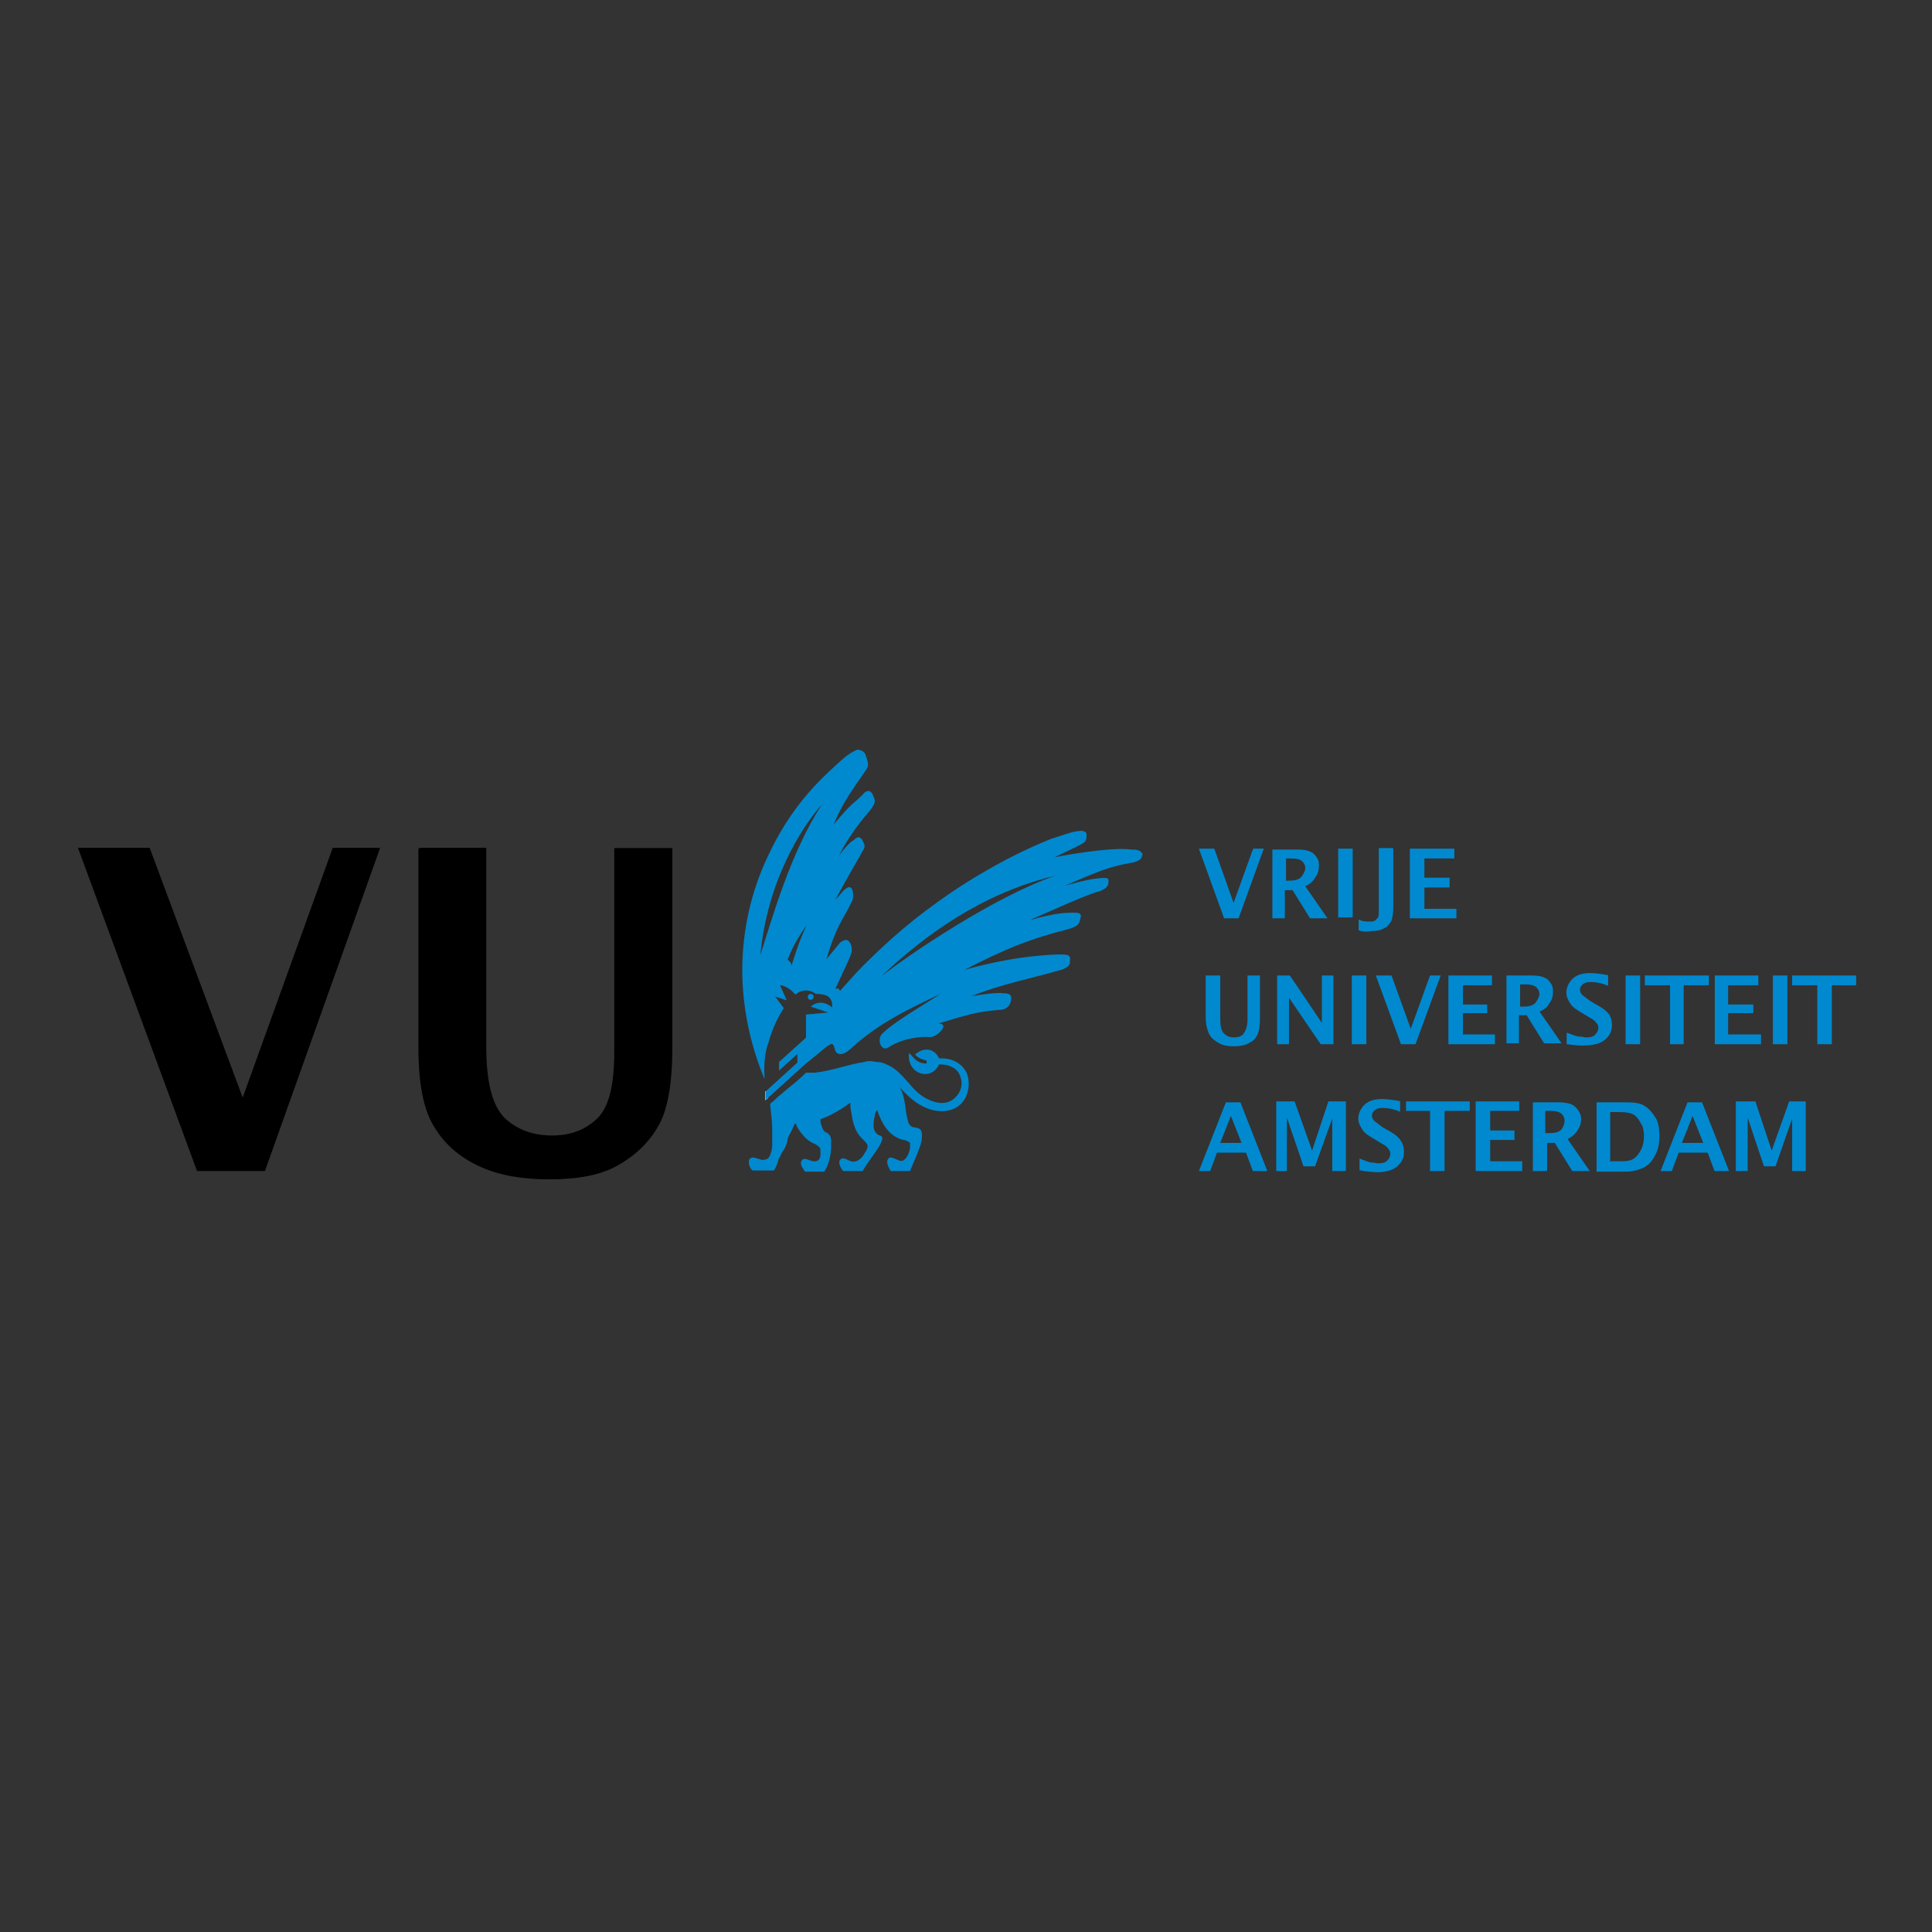 <?xml version="1.0" encoding="utf-8"?>
<!-- Generator: Adobe Illustrator 19.0.0, SVG Export Plug-In . SVG Version: 6.00 Build 0)  -->
<svg version="1.1" id="layer" xmlns="http://www.w3.org/2000/svg" xmlns:xlink="http://www.w3.org/1999/xlink" x="0px" y="0px"
	 viewBox="-153 -46 652 652" style="enable-background:new -153 -46 652 652;" xml:space="preserve">
<rect x="-153" y="-46" width="652" height="652" fill="#333333" stroke="none"/>
<style type="text/css">
	.st0{fill:#0089CF;}
	.st1{fill:#FFFFFF;}
</style>
<polygon class="st0" points="460.3,306.4 460.3,286.5 451.8,286.5 451.8,283.2 473.4,283.2 473.4,286.5 465.2,286.5 465.2,306.4 "/>
<polygon points="-86.5,349.2 -126.7,240.1 -102.5,240.1 -71.1,324.4 -40.7,240.1 -24.7,240.1 -63.6,349.2 "/>
<path d="M-11.4,240.1h22.5v67c0,12.1,2,19.9,6.2,24.2c4.2,3.9,9.5,5.9,16,5.9c6.5,0,11.4-2,15.4-5.9c3.9-3.9,5.6-11.4,5.6-22.5
	v-68.6h19.6v67c0,12.7-1.6,21.6-4.9,27.1c-3.3,5.6-7.8,9.8-13.7,13.1c-5.9,3.3-13.7,4.6-22.9,4.6c-9.1,0-16.7-1.3-23.2-4.2
	s-11.8-7.2-15.4-13.1c-3.9-5.9-5.6-15-5.6-27.4v-67H-11.4z"/>
<path class="st1" d="M105.2,322.4v2.9l1-0.7c-0.3-0.7-0.3-1.6-0.7-2.3H105.2z"/>
<path class="st0" d="M119.6,290.4c0-0.3,0.3-1,1-1c0.3,0,1,0.3,1,1c0,0.3-0.3,1-1,1C119.9,291.4,119.6,291,119.6,290.4"/>
<path class="st0" d="M173.5,316.8c-1.3-3.6-4.9-5.9-9.5-5.6c-2.6-4.9-6.9-2.6-8.2-1.3c1.3,1.3,2.3,1.6,3.9,2v1
	c-2.9,0-3.9-1.3-5.9-3.6c-1,7.2,7.5,9.8,10.1,3.9c3.9,0,6.5,1.6,7.2,4.2c1,2.6,0,5.2-1.3,6.5c-2.3,2.9-6.2,2.9-9.8,1
	c-2.3-1-4.6-3.3-6.5-5.6c-2.9-3.3-4.6-4.9-6.9-5.9c-1.3-0.7-2.6-1-3.6-1c-0.7,0-1.3-0.3-2.3-0.3c-0.7,0-1.3,0-2,0.3
	c-5.2,0.7-10.5,2.9-16.7,3.6H119c-2,2-3.9,3.6-5.6,4.9l-3.9,3.3l0,0c-1.6,1.6-2.6,2.3-2.6,2.3c0.3,3.6,0.7,5.6,0.7,8.8
	c0,2.9,0,4.2,0,5.2c0,1.3-0.3,2.3-0.7,3.3s-1,1.6-2.3,1.6c-1,0.3-3.6-1.6-4.6-0.3c-0.7,1,0,3.3,1,3.9h7.2c1-1.6,1.3-2.9,1.6-3.9
	c0.7-1,1-2.3,1.6-2.9c0.7-1,1-2,1.3-2.9c0-1,0.3-1.6,0.7-2.3c0.7-1.3,1.3-2.6,1.6-3.3c0-0.3,0.3-0.3,0.3-0.7c0.3,0.3,0.7,1,0.7,1.3
	c1.6,2.6,3.3,4.6,5.6,5.6c1,0.3,1.6,1,2,1.3c0.3,0.3,0.3,1.3,0.3,2.3c0,1-0.3,2-1.3,2.3c-1.6,0.7-3.9-1.6-4.9-0.3c-1,1,0,2.6,1,3.9
	h6.5c1.6-2.6,2.3-5.9,2.3-8.8s0-3.6-2-4.6c-0.7-0.3-1.3-2-1.6-3.3c0-0.3,0-0.3,0-1c2.9-1,6.5-2.9,10.1-5.6c0,0.7,0,1,0,1.6
	c0.7,4.2,1,7.8,4.2,10.8c1,1,1.6,1.6,1.6,2.3c0,0.3-0.3,1.6-1,2.3c-0.7,1.6-2.3,2.9-3.6,2.9c-1.6,0.3-3.3-2-4.6-0.7
	c-1,1,0.3,3.3,1,3.9h6.5c2.3-3.9,5.2-7.2,6.2-9.5c0.7-1.6,0.7-2.3-0.7-2.6c-2.3-1.3-2-3.9-1.3-6.9c0-0.7,0.3-1,0.7-1.6
	c1.6,4.6,3.9,8.8,8.8,10.1c1,0,2,0.7,2.3,1c0,0.3,0,1.3,0,2c-0.3,1.3-1,3.3-2.3,3.9c-1.3,1-4.2-2.3-5.2-0.3c-0.7,1.3,0.7,3.3,1,3.9
	h6.5c1.6-3.9,3.3-7.5,3.9-10.1c0.3-2.9,0.3-4.2-2-4.6c-1.3,0-2.3-0.7-2.6-2.3c-1-2.9-0.7-8.2-2.9-11.4c2.6,2.9,5.2,5.2,7.8,6.5
	c5.6,2.9,11.4,2,14-2C174.2,322.4,174.2,319.1,173.5,316.8"/>
<path class="st0" d="M228.7,240.7c-4.9-0.7-16,0.7-25.8,2.6c5.9-2.9,7.8-3.6,9.8-4.9c0.7-0.3,1-1.3,1-2.6c0-1.3-1.3-1.6-2.9-1.3
	c-1.6,0-4.9,1.3-9.1,2.6c-8.2,3.3-19.9,8.8-34,18.3c-12.4,8.5-20.6,15.7-29.4,24.5c-2.3,2.3-4.9,5.2-7.8,8.5c-0.3-0.7-0.7-1-1.6-0.7
	c3.3-7.2,3.6-7.5,5.2-11.4c0.7-2,0.3-3.3-0.3-4.2c-1-1.6-2.3-0.7-3.3,0c-1.3,1.6-1.6,2-4.6,5.6c3.6-12.1,5.6-13.1,8.8-19.9
	c0.3-1,0.3-2.3,0-3.3s-1-1.3-1.6-1c-1.3,0.7-1.6,1.3-4.2,4.2c3.6-6.9,8.5-15,9.1-16.3c0.7-1.3,1.3-1.6,0-3.9c-1.3-2-2.3-0.3-3.3,0.3
	c-0.7,0.3-2.3,2-4.6,4.9c5.2-9.8,10.1-14.4,11.1-16c1.3-2,1.3-2.3,0.3-4.6c-1-2-2.6-1-3.3,0c-3.6,3.6-3.6,2.6-9.8,10.1
	c3.3-8.5,8.8-15,10.8-18.3c1-1.3,1-2,0-4.9c-0.3-1.3-1.6-2-2.9-2c-1.6,0.7-3.3,1.6-6.5,4.6c-6.9,6.2-16,15-23.5,31
	c-7.2,15-8.8,29.1-8.8,38.9c0,15,3.9,28.1,7.5,36.6c0-0.3,0-0.7,0-1c-0.3-3.9,0.3-8.8,1.3-11.1c1.6-5.9,3.6-9.1,5.2-11.8l-2.9-3.9
	l3.9,1.3l-2.3-5.2c0,0,2.9,0.3,5.2,3.3c1.3-1.3,4.2-2.3,6.9-0.3c2,0,2.9,0.3,3.9,0.7c2,1.3,1.6,3.3,1.6,3.9c-1-1-4.2-2.9-7.2-0.3
	l5.9,2l-7.5,0.7v7.8l-9.1,8.2v2.9l6.2-5.6v2.9l-10.8,9.8v2.9l13.7-12.4l0,0l3.6-2.9l0,0c2-1.6,2.9-2.6,4.2-3.3c1.3-1,1.6,0,2,1.6
	c0.3,1.3,2,2.6,5.2-0.3c9.5-8.8,19.6-13.4,30.4-18.6c-5.9,3.9-16.3,9.8-19.9,13.7c-1.6,2,0,6.2,2.6,4.2c4.6-2.9,10.5-3.6,13.7-3.3
	c1.3,0,2.9-1,3.9-2.3c1-1,1-2.3-1-2.3c9.8-2.9,12.4-3.9,20.6-4.6c2.3,0,3.6-1.3,3.9-3.3c0.3-1.6-0.3-2.3-2.6-2.3
	c-2.3-0.3-6.5,0.3-10.8,1c9.5-3.9,20.9-6.2,30-8.8c2.9-1,3.3-1.6,3.3-3.3c0.3-2-1-2-4.2-2c-6.5,0.3-16.3,1-31.4,5.2
	c14-7.2,22.2-10.5,34.9-13.7c3.6-1,3.9-2,4.2-3.6c0.7-2-1-2-2.3-2c-2,0-6.2,0-15,2.6c8.5-3.6,18-8.2,24.5-10.1
	c1.3-0.7,2.3-1.3,2.3-2.9c0-1.3-0.3-1.3-1.6-1.3c-2.9,0-7.5,1-13.1,2.6c11.4-4.9,15-6.5,22.9-7.8c2.6-0.7,2.9-1.3,3.3-2.9
	C231.7,240.7,230.3,240.7,228.7,240.7 M114.1,279.9c0-1-0.7-1.6-1.3-2c1.6-4.2,3.3-7.2,6.5-11.8C116.4,272.1,115,277.3,114.1,279.9
	 M103.6,276.3c2.3-24.5,13.4-42.5,20.9-51C113.7,241.7,107.5,264.3,103.6,276.3 M144.4,283.5c14.4-13.7,34-28.1,58.8-34
	C182.3,256.7,153.6,276.3,144.4,283.5"/>
<polygon class="st0" points="260.1,263.9 251.6,240.4 256.8,240.4 263.3,258.7 269.9,240.4 273.5,240.4 265,263.9 "/>
<g>
	<path class="st0" d="M281,251.2h1c2,0,3.3-0.3,4.2-1.3c0.7-1,1.3-2,1.3-2.9s-0.3-1.6-1-2.3c-0.7-0.7-2-1-3.9-1H281V251.2z
		 M276.4,263.9v-23.2h8.8c1.6,0,3.3,0.3,3.9,0.7c1,0.3,1.6,1,2.3,2s0.7,2,0.7,2.9c0,1.3-0.3,2.6-1.3,3.9c-0.7,1.3-2,2.3-3.3,2.9
		l7.5,10.8h-5.9l-5.9-9.5h-2.6v9.5C280.6,263.9,276.4,263.9,276.4,263.9z"/>
</g>
<rect x="298.6" y="240.4" class="st0" width="4.9" height="23.2"/>
<g>
	<path class="st0" d="M305.5,267.9v-3.6c1.3,0.7,2.6,0.7,3.9,0.7c0.7,0,1,0,1.6-0.3c0.3-0.3,0.7-0.7,1-1c0.3-0.3,0.3-1.3,0.3-2.9
		v-20.6h4.9V260c0,2.3-0.3,3.9-0.7,4.9c-0.7,1-1.3,2-2.3,2.3c-1,0.7-2.6,1-4.2,1C308.1,268.5,306.8,268.5,305.5,267.9"/>
</g>
<polygon class="st0" points="322.8,263.9 322.8,240.4 337.8,240.4 337.8,243.7 327.7,243.7 327.7,250.2 336.2,250.2 336.2,253.5 
	327.7,253.5 327.7,260.7 338.5,260.7 338.5,263.9 "/>
<g>
	<path class="st0" d="M253.9,283.2h4.9v14.4c0,2.6,0.3,4.2,1.3,5.2c1,1,2,1.3,3.3,1.3s2.6-0.3,3.3-1.3s1.3-2.3,1.3-4.9v-14.7h4.2
		v14.4c0,2.6-0.3,4.6-1,5.9c-0.7,1.3-1.6,2-2.9,2.6c-1.3,0.7-2.9,1-4.9,1c-2,0-3.6-0.3-4.9-1c-1.3-0.7-2.6-1.6-3.3-2.9
		c-0.7-1.3-1.3-3.3-1.3-5.9V283.2z"/>
</g>
<polygon class="st0" points="278,306.4 278,283.2 282.3,283.2 293.1,299.2 293.1,283.2 297,283.2 297,306.4 292.7,306.4 282,290.7 
	282,306.4 "/>
<rect x="303.2" y="283.2" class="st0" width="4.9" height="23.2"/>
<polygon class="st0" points="319.8,306.4 311.3,283.2 316.6,283.2 323.1,301.2 329.6,283.2 333.2,283.2 324.7,306.4 "/>
<polygon class="st0" points="335.8,306.4 335.8,283.2 350.5,283.2 350.5,286.5 340.7,286.5 340.7,293 348.9,293 348.9,295.9 
	340.7,295.9 340.7,303.1 351.5,303.1 351.5,306.4 "/>
<g>
	<path class="st0" d="M360,293.7h1c2,0,3.3-0.3,4.2-1.3c0.7-1,1.3-2,1.3-2.9s-0.3-1.6-1-2.3s-2-1-3.9-1H360V293.7z M355.4,306.4
		v-23.2h8.8c1.6,0,3.3,0.3,3.9,0.7c1,0.3,1.6,1,2.3,2c0.7,1,0.7,2,0.7,2.9c0,1.3-0.3,2.6-1.3,3.9c-0.7,1.3-2,2.3-3.3,2.6l7.5,10.8
		h-5.9l-5.9-9.5h-2.6v9.5h-4.2V306.4z"/>
	<path class="st0" d="M375.7,306.4v-3.9c2,0.7,3.3,1.3,4.2,1.3c1,0,1.6,0.3,2.6,0.3c1.3,0,2.3-0.3,2.9-1s1-1.3,1-2.3
		c0-0.7-0.3-1.3-0.7-1.6c-0.3-0.7-1.3-1.3-2.6-2l-1.6-1c-2.3-1.3-3.9-2.3-4.6-3.6c-0.7-1-1.3-2.3-1.3-3.6c0-1.6,0.7-3.3,2-4.6
		c1.3-1.3,3.3-2,5.9-2c2,0,3.9,0.3,6.2,0.7v3.6c-2.3-1-4.2-1.3-5.9-1.3c-1.3,0-2,0.3-2.6,0.7c-0.7,0.7-1,1-1,2c0,0.7,0.3,1,0.7,1.6
		c0.3,0.3,1.3,1,2.6,2l1.6,1c2.6,1.3,4.2,2.6,4.9,3.6s1,2.3,1,3.6c0,2-0.7,3.6-2.3,4.9c-1.3,1.3-3.9,2-6.9,2
		C380.6,307,378.3,306.7,375.7,306.4"/>
</g>
<rect x="395.6" y="283.2" class="st0" width="4.9" height="23.2"/>
<polygon class="st0" points="410.6,306.4 410.6,286.5 402.1,286.5 402.1,283.2 423.7,283.2 423.7,286.5 415.2,286.5 415.2,306.4 "/>
<polygon class="st0" points="425.7,306.4 425.7,283.2 440.4,283.2 440.4,286.5 430.2,286.5 430.2,293 438.7,293 438.7,295.9 
	430.2,295.9 430.2,303.1 441.3,303.1 441.3,306.4 "/>
<rect x="445.3" y="283.2" class="st0" width="4.9" height="23.2"/>
<path class="st0" d="M258.8,339.7h7.2l-3.6-9.1L258.8,339.7z M251.6,349.2l9.1-23.2h4.9l9.1,23.2h-4.9l-2.3-6.2h-9.8l-2.3,6.2H251.6
	z"/>
<polygon class="st0" points="277.7,349.2 277.7,325.7 283.9,325.7 289.8,342.3 295.3,325.7 301.2,325.7 301.2,349.2 296.6,349.2 
	296.6,331.5 290.8,347.6 286.9,347.6 281.3,331.2 281.3,349.2 "/>
<g>
	<path class="st0" d="M305.8,348.9v-3.9c2,0.7,3.3,1.3,3.9,1.3c1,0,1.6,0.3,2.6,0.3c1.3,0,2.3-0.3,2.9-1c0.7-0.7,1-1.3,1-2.3
		c0-0.7-0.3-1.3-0.7-1.6c-0.3-0.7-1.3-1.3-2.6-2l-1.6-1c-2.3-1.3-3.9-2.3-4.6-3.6c-0.7-1-1.3-2.3-1.3-3.6c0-1.6,0.7-3.3,2-4.6
		c1.3-1.3,3.3-2,5.9-2c2,0,3.9,0.3,6.2,0.7v3.6c-2.3-1-4.2-1.3-5.9-1.3c-1.3,0-2,0.3-2.6,0.7c-0.7,0.7-1,1-1,2c0,0.7,0.3,1,0.7,1.6
		c0.3,0.3,1.3,1,2.6,2l1.6,1c2.6,1.3,4.2,2.6,4.9,3.9c0.7,1,1,2.3,1,3.6c0,2-0.7,3.6-2.3,4.9c-1.3,1.3-3.9,2-6.9,2
		C310.7,349.5,308.4,349.5,305.8,348.9"/>
</g>
<polygon class="st0" points="329.6,349.2 329.6,328.9 321.5,328.9 321.5,325.7 343,325.7 343,328.9 334.5,328.9 334.5,349.2 "/>
<polygon class="st0" points="345,349.2 345,325.7 359.7,325.7 359.7,328.9 349.9,328.9 349.9,335.5 358.1,335.5 358.1,338.7 
	349.9,338.7 349.9,345.9 360.7,345.9 360.7,349.2 "/>
<g>
	<path class="st0" d="M368.8,336.4h1c2,0,3.3-0.3,4.2-1.3c0.7-1,1-2,1-2.9s-0.3-1.6-1-2.3c-0.7-0.7-2-1-3.9-1h-1.6v7.5H368.8z
		 M364.3,349.2V326h8.8c1.6,0,3.3,0.3,4.2,0.7s1.6,1,2.3,2s1,2,1,2.9c0,1.3-0.3,2.6-1.3,3.9c-0.7,1.3-2,2.3-3.3,2.9l7.5,10.8h-5.9
		l-5.9-9.5h-2.6v9.5C369.2,349.2,364.3,349.2,364.3,349.2z"/>
	<path class="st0" d="M390.7,345.9h3.6c2,0,3.3-0.3,4.2-1c1-0.7,1.6-1.6,2.3-2.9s1-2.9,1-4.6c0-1.6-0.3-3.3-1-4.2
		c-0.7-1.3-1.3-2.3-2.3-2.9c-1-0.7-2.6-1-5.2-1h-2.9v16.7H390.7z M385.8,349.2V326h10.1c2.6,0,4.9,0.3,6.2,1.3
		c1.6,1,2.6,2.3,3.6,3.9c1,1.6,1.3,3.6,1.3,6.2c0,2.3-0.3,4.2-1.3,6.2c-1,2-2,3.3-3.6,4.2s-3.9,1.6-6.5,1.6h-9.8V349.2z"/>
</g>
<path class="st0" d="M414.6,339.7h7.2l-3.6-9.1L414.6,339.7z M407.4,349.2l9.1-23.2h4.9l9.1,23.2h-4.9l-2.3-6.2h-9.8l-2.3,6.2H407.4
	z"/>
<polygon class="st0" points="432.8,349.2 432.8,325.7 439.4,325.7 444.9,342.3 450.8,325.7 456.4,325.7 456.4,349.2 451.8,349.2 
	451.8,331.5 446.2,347.6 442.3,347.6 436.8,331.2 436.8,349.2 "/>
</svg>
